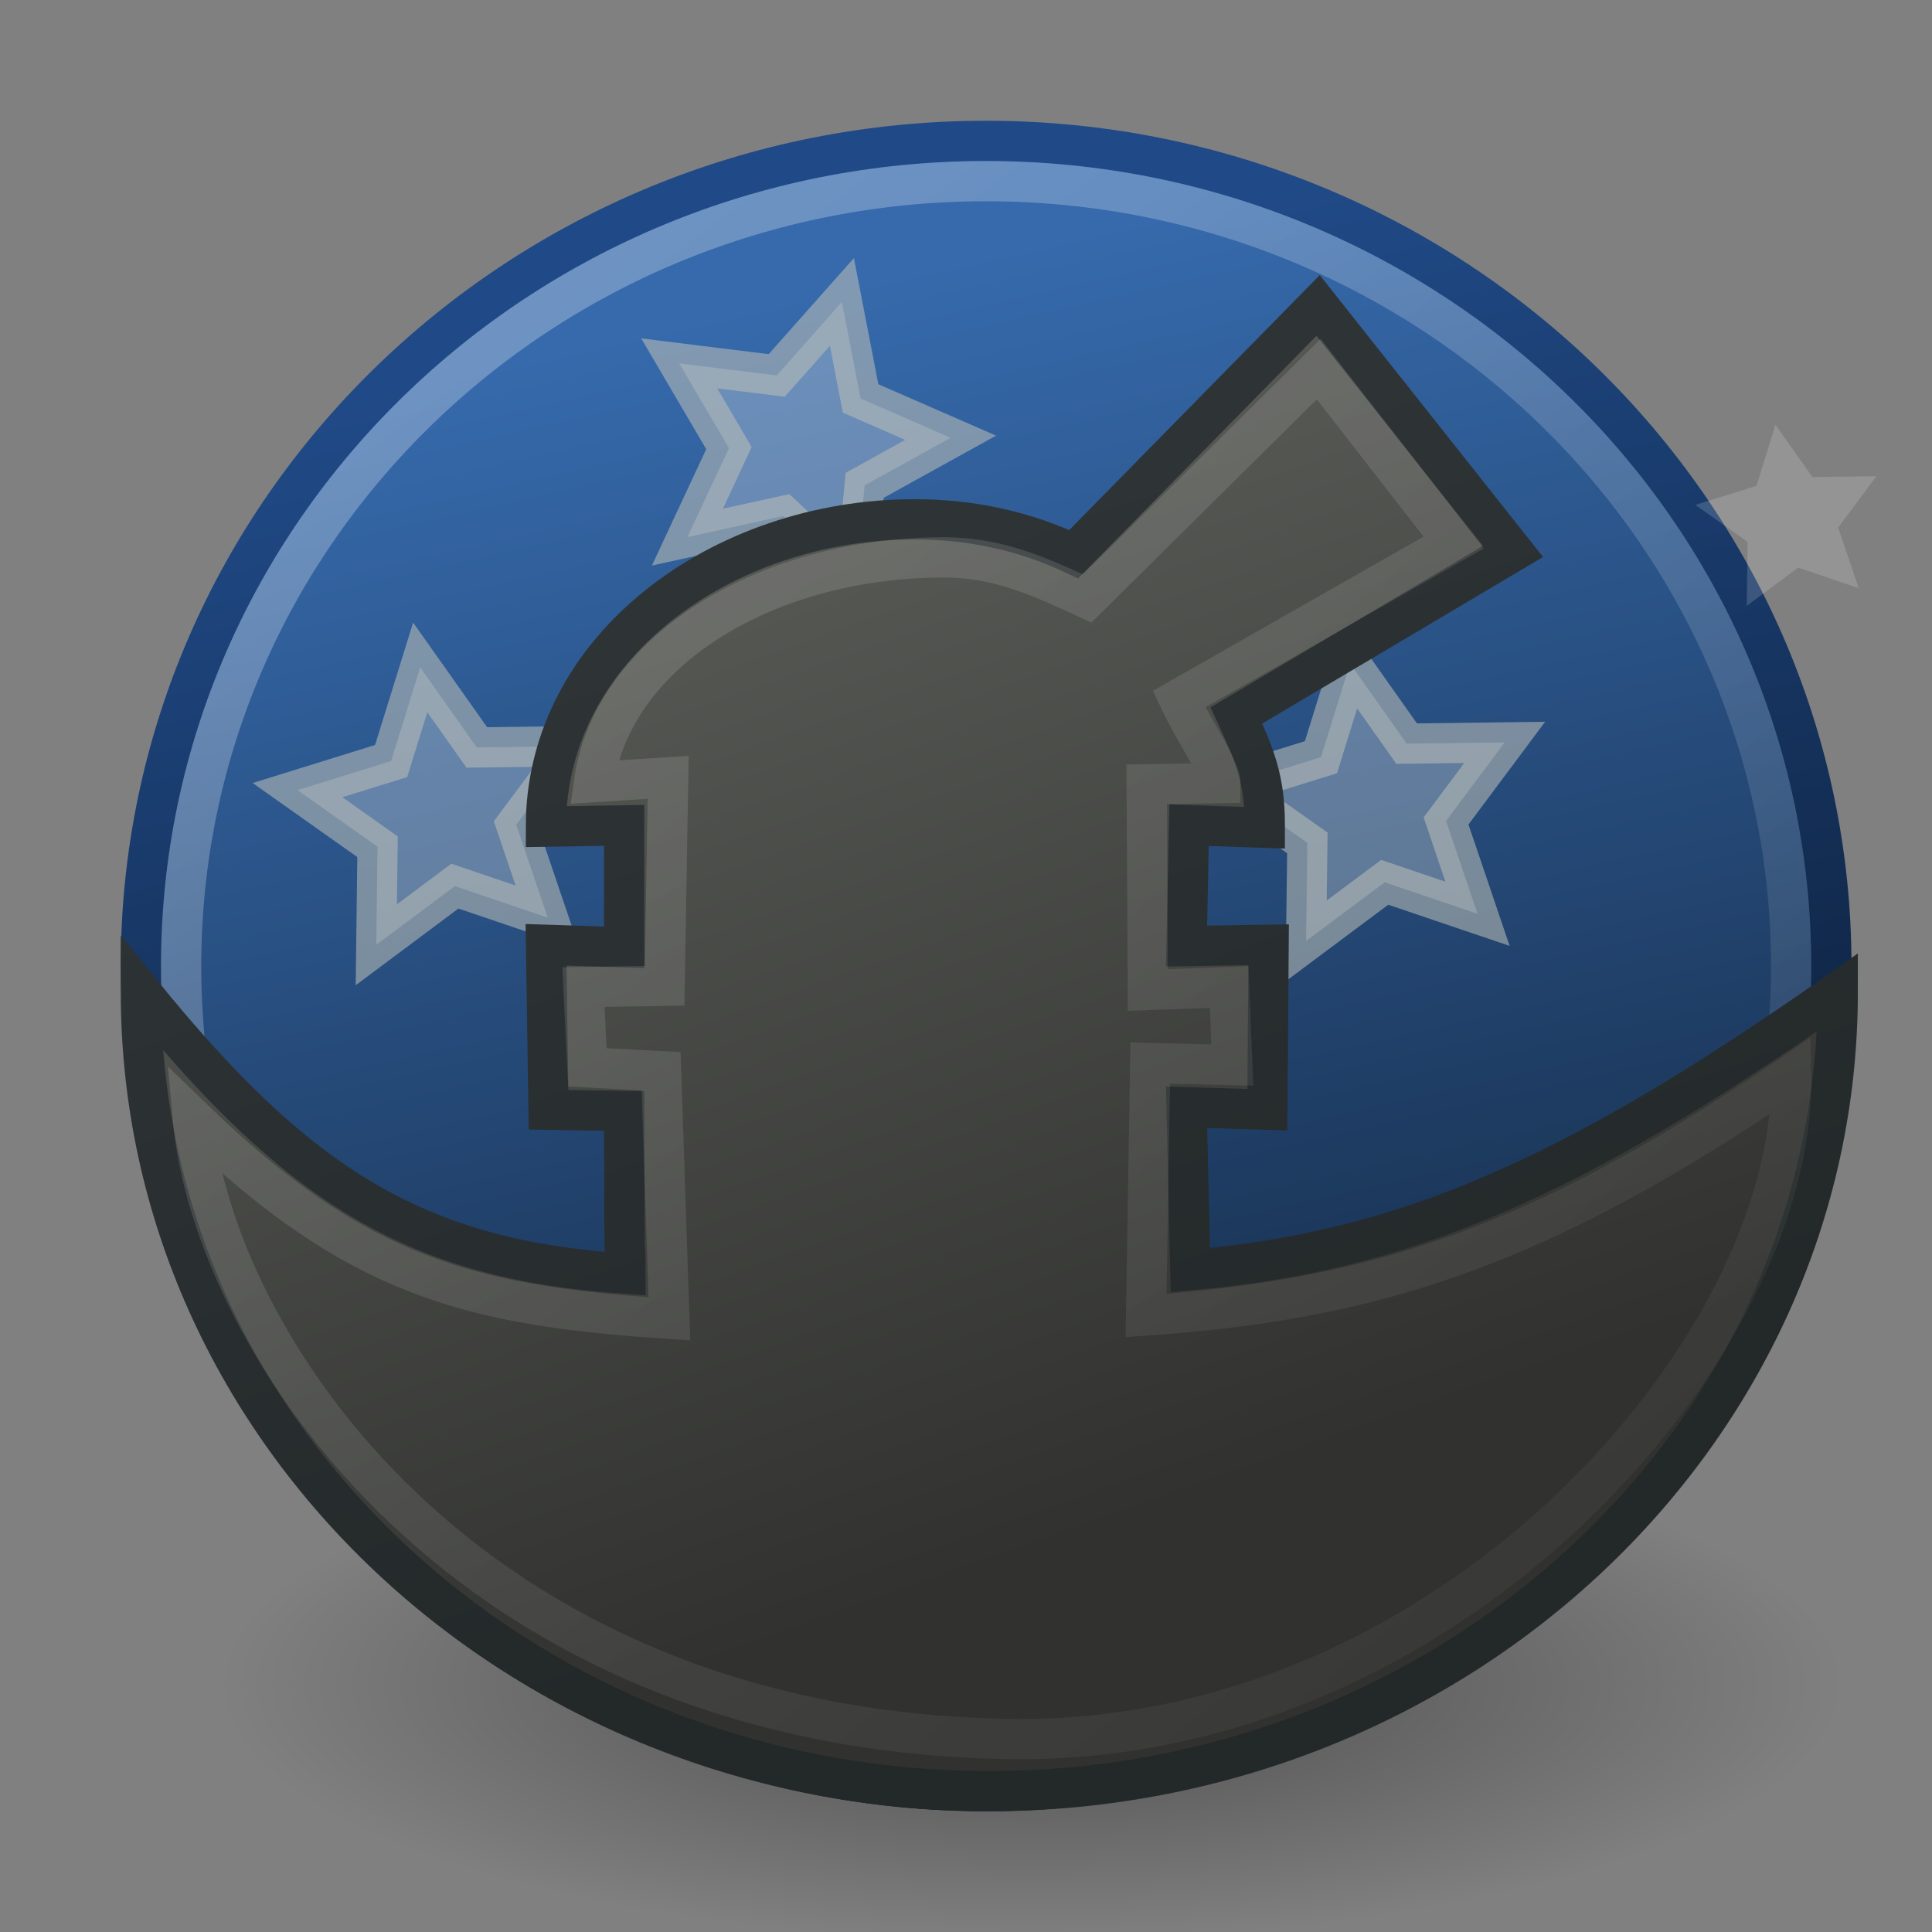 <?xml version="1.0" encoding="UTF-8" standalone="no"?>
<!-- Created with Inkscape (http://www.inkscape.org/) -->
<svg
   xmlns:dc="http://purl.org/dc/elements/1.1/"
   xmlns:cc="http://web.resource.org/cc/"
   xmlns:rdf="http://www.w3.org/1999/02/22-rdf-syntax-ns#"
   xmlns:svg="http://www.w3.org/2000/svg"
   xmlns="http://www.w3.org/2000/svg"
   xmlns:xlink="http://www.w3.org/1999/xlink"
   xmlns:sodipodi="http://sodipodi.sourceforge.net/DTD/sodipodi-0.dtd"
   xmlns:inkscape="http://www.inkscape.org/namespaces/inkscape"
   width="48"
   height="48"
   id="svg1"
   sodipodi:version="0.32"
   inkscape:version="0.45.1"
   sodipodi:docbase="/home/mark/Projects/Tango Icons/specto"
   sodipodi:docname="specto.svg"
   inkscape:export-filename="/home/jeff/cvs/specto/specto_logo.png"
   inkscape:export-xdpi="42.669998"
   inkscape:export-ydpi="42.669998"
   inkscape:output_extension="org.inkscape.output.svg.inkscape"
   version="1.0">
  <rect width="100%" height="100%" fill="#808080" stroke="none"/>
  <defs
     id="defs3">
    <linearGradient
       inkscape:collect="always"
       id="linearGradient3420">
      <stop
         style="stop-color:#000000;stop-opacity:1;"
         offset="0"
         id="stop3422" />
      <stop
         style="stop-color:#000000;stop-opacity:0;"
         offset="1"
         id="stop3425" />
    </linearGradient>
    <linearGradient
       inkscape:collect="always"
       id="linearGradient3410">
      <stop
         style="stop-color:#ffffff;stop-opacity:1;"
         offset="0"
         id="stop3412" />
      <stop
         style="stop-color:#ffffff;stop-opacity:0;"
         offset="1"
         id="stop3414" />
    </linearGradient>
    <linearGradient
       inkscape:collect="always"
       id="linearGradient3381">
      <stop
         style="stop-color:#ffffff;stop-opacity:1;"
         offset="0"
         id="stop3383" />
      <stop
         style="stop-color:#ffffff;stop-opacity:0;"
         offset="1"
         id="stop3385" />
    </linearGradient>
    <linearGradient
       id="linearGradient3367">
      <stop
         style="stop-color:#2e3436;stop-opacity:1;"
         offset="0"
         id="stop3369" />
      <stop
         style="stop-color:#232829;stop-opacity:1;"
         offset="1"
         id="stop3371" />
    </linearGradient>
    <linearGradient
       id="linearGradient3350">
      <stop
         style="stop-color:#204a87;stop-opacity:1;"
         offset="0"
         id="stop3352" />
      <stop
         style="stop-color:#0c1d36;stop-opacity:1;"
         offset="1"
         id="stop3354" />
    </linearGradient>
    <linearGradient
       id="linearGradient3342">
      <stop
         style="stop-color:#366aac;stop-opacity:1;"
         offset="0"
         id="stop3344" />
      <stop
         style="stop-color:#18304f;stop-opacity:1;"
         offset="1"
         id="stop3346" />
    </linearGradient>
    <linearGradient
       id="linearGradient3326">
      <stop
         style="stop-color:#555753;stop-opacity:1;"
         offset="0"
         id="stop3328" />
      <stop
         style="stop-color:#31322f;stop-opacity:1;"
         offset="1"
         id="stop3330" />
    </linearGradient>
    <linearGradient
       id="linearGradient1715">
      <stop
         style="stop-color:#ffffff;stop-opacity:1;"
         offset="0"
         id="stop1716" />
      <stop
         style="stop-color:#ffffff;stop-opacity:0;"
         offset="1"
         id="stop1717" />
    </linearGradient>
    <linearGradient
       id="linearGradient1705">
      <stop
         style="stop-color:#191977;stop-opacity:1;"
         offset="0"
         id="stop1706" />
      <stop
         style="stop-color:#60b4dd;stop-opacity:1;"
         offset="1"
         id="stop1707" />
    </linearGradient>
    <linearGradient
       id="linearGradient1701">
      <stop
         style="stop-color:#000000;stop-opacity:1;"
         offset="0"
         id="stop1702" />
      <stop
         style="stop-color:#000000;stop-opacity:0;"
         offset="1"
         id="stop1703" />
    </linearGradient>
    <linearGradient
       inkscape:collect="always"
       xlink:href="#linearGradient1705"
       id="linearGradient1709"
       gradientTransform="matrix(1.826,0,0,0.602,-37.474,-23.128)"
       x1="266.612"
       y1="22.713"
       x2="266.612"
       y2="530.742"
       gradientUnits="userSpaceOnUse" />
    <radialGradient
       gradientUnits="userSpaceOnUse"
       gradientTransform="matrix(1,0,0,0.249,0,31.297)"
       r="20.812"
       fy="41.688"
       fx="23.188"
       cy="41.688"
       cx="23.188"
       id="radialGradient3233"
       xlink:href="#linearGradient3227"
       inkscape:collect="always" />
    <linearGradient
       gradientUnits="userSpaceOnUse"
       y2="605.532"
       x2="332.467"
       y1="-79.005"
       x1="27.984"
       id="linearGradient3305"
       xlink:href="#linearGradient619"
       inkscape:collect="always" />
    <linearGradient
       id="linearGradient624">
      <stop
         style="stop-color:#b9e5ff;stop-opacity:0.42;"
         offset="0"
         id="stop625" />
      <stop
         style="stop-color:#ffffff;stop-opacity:1;"
         offset="1"
         id="stop626" />
    </linearGradient>
    <linearGradient
       id="linearGradient619">
      <stop
         style="stop-color:#66b8ff;stop-opacity:1;"
         offset="0"
         id="stop620" />
      <stop
         style="stop-color:#00507a;stop-opacity:1;"
         offset="1"
         id="stop621" />
    </linearGradient>
    <linearGradient
       id="linearGradient593">
      <stop
         style="stop-color:#fff9db;stop-opacity:0.732;"
         offset="0"
         id="stop594" />
      <stop
         style="stop-color:#2c2c2c;stop-opacity:1;"
         offset="1"
         id="stop595" />
    </linearGradient>
    <linearGradient
       id="linearGradient578">
      <stop
         style="stop-color:#fff2bc;stop-opacity:1;"
         offset="0"
         id="stop579" />
      <stop
         style="stop-color:#83560b;stop-opacity:1;"
         offset="1"
         id="stop580" />
    </linearGradient>
    <linearGradient
       gradientUnits="userSpaceOnUse"
       gradientTransform="matrix(0.802,0,0,1.246,-194.034,-1049.919)"
       xlink:href="#linearGradient578"
       id="linearGradient581"
       x1="597.243"
       y1="230.657"
       x2="657.537"
       y2="279.328" />
    <linearGradient
       gradientUnits="userSpaceOnUse"
       gradientTransform="matrix(0.742,0,0,1.347,-194.034,-1049.919)"
       xlink:href="#linearGradient593"
       id="linearGradient590"
       x1="779.717"
       y1="160.625"
       x2="908.448"
       y2="264.661" />
    <linearGradient
       gradientUnits="userSpaceOnUse"
       gradientTransform="matrix(0.717,0,0,1.396,-194.034,-1049.919)"
       xlink:href="#linearGradient624"
       id="linearGradient623"
       x1="273.651"
       y1="74.253"
       x2="411.597"
       y2="425.867" />
    <linearGradient
       gradientUnits="userSpaceOnUse"
       xlink:href="#linearGradient619"
       id="linearGradient664"
       x1="34.351"
       y1="-72.169"
       x2="332.645"
       y2="598.456" />
    <linearGradient
       id="linearGradient3143">
      <stop
         id="stop3145"
         offset="0"
         style="stop-color:#3465a4;stop-opacity:1;" />
      <stop
         id="stop3147"
         offset="1"
         style="stop-color:#749dd3;stop-opacity:1;" />
    </linearGradient>
    <linearGradient
       id="linearGradient3317">
      <stop
         id="stop3319"
         offset="0"
         style="stop-color:#c17d11;stop-opacity:1;" />
      <stop
         style="stop-color:#d39d46;stop-opacity:1;"
         offset="0.45"
         id="stop3339" />
      <stop
         id="stop3341"
         offset="0.55"
         style="stop-color:#dcad61;stop-opacity:1;" />
      <stop
         id="stop3321"
         offset="1"
         style="stop-color:#e6bd7c;stop-opacity:1;" />
    </linearGradient>
    <linearGradient
       id="linearGradient3414">
      <stop
         id="stop3416"
         offset="0"
         style="stop-color:#eeeeec;stop-opacity:1;" />
      <stop
         id="stop3418"
         offset="1"
         style="stop-color:#eeeeec;stop-opacity:0.579;" />
    </linearGradient>
    <linearGradient
       id="linearGradient3422">
      <stop
         id="stop3424"
         offset="0"
         style="stop-color:#d3d7cf;stop-opacity:1;" />
      <stop
         id="stop3426"
         offset="1"
         style="stop-color:#d3d7ce;stop-opacity:1;" />
    </linearGradient>
    <linearGradient
       id="linearGradient3227"
       inkscape:collect="always">
      <stop
         id="stop3229"
         offset="0"
         style="stop-color:#2e3436;stop-opacity:1;" />
      <stop
         id="stop3231"
         offset="1"
         style="stop-color:#2e3436;stop-opacity:0;" />
    </linearGradient>
    <linearGradient
       inkscape:collect="always"
       xlink:href="#linearGradient3326"
       id="linearGradient3332"
       x1="21.119"
       y1="13.723"
       x2="29.475"
       y2="37.288"
       gradientUnits="userSpaceOnUse"
       gradientTransform="translate(-1.1,0.413)" />
    <linearGradient
       inkscape:collect="always"
       xlink:href="#linearGradient3342"
       id="linearGradient3348"
       x1="15.715"
       y1="7.826"
       x2="22.262"
       y2="36.796"
       gradientUnits="userSpaceOnUse"
       gradientTransform="translate(1.7019768e-7,0.426)" />
    <linearGradient
       inkscape:collect="always"
       xlink:href="#linearGradient3350"
       id="linearGradient3356"
       x1="15.715"
       y1="7.826"
       x2="22.262"
       y2="36.796"
       gradientUnits="userSpaceOnUse"
       gradientTransform="translate(1.7019768e-7,0.426)" />
    <linearGradient
       inkscape:collect="always"
       xlink:href="#linearGradient3367"
       id="linearGradient3373"
       x1="19.861"
       y1="13.609"
       x2="28.217"
       y2="37.174"
       gradientUnits="userSpaceOnUse"
       gradientTransform="translate(0.158,0.527)" />
    <linearGradient
       inkscape:collect="always"
       xlink:href="#linearGradient3381"
       id="linearGradient3387"
       x1="61.467"
       y1="2.543"
       x2="96.855"
       y2="49.325"
       gradientUnits="userSpaceOnUse"
       gradientTransform="matrix(0.952,0,0,0.951,-51.767,0.706)" />
    <linearGradient
       inkscape:collect="always"
       xlink:href="#linearGradient3410"
       id="linearGradient3416"
       x1="-4.646"
       y1="-2.561"
       x2="40.001"
       y2="53.189"
       gradientUnits="userSpaceOnUse" />
    <radialGradient
       inkscape:collect="always"
       xlink:href="#linearGradient3420"
       id="radialGradient3427"
       cx="25.625"
       cy="43.375"
       fx="25.625"
       fy="43.375"
       r="20.125"
       gradientTransform="matrix(1,0,0,0.242,0,32.868)"
       gradientUnits="userSpaceOnUse" />
  </defs>
  <sodipodi:namedview
     id="base"
     pagecolor="#ffffff"
     bordercolor="#666666"
     borderopacity="1.0"
     inkscape:pageopacity="0.0"
     inkscape:pageshadow="2"
     inkscape:zoom="5.6568542"
     inkscape:cx="26.026274"
     inkscape:cy="23.509011"
     inkscape:current-layer="layer1"
     inkscape:window-width="1024"
     inkscape:window-height="677"
     inkscape:window-x="219"
     inkscape:window-y="130"
     showgrid="true"
     inkscape:grid-bbox="true"
     width="48px"
     height="48px" />
  <g
     inkscape:label="fond"
     inkscape:groupmode="layer"
     id="layer1">
    <path
       style="fill:url(#linearGradient3348);fill-opacity:1;stroke:url(#linearGradient3356);stroke-width:1;stroke-opacity:1;display:inline"
       d="M 24.497,3.5 C 12.906,3.5 3.5,12.687 3.5,24.003 C 3.5,35.318 12.906,44.5 24.497,44.5 C 36.089,44.5 45.5,35.318 45.5,24.003 C 45.5,12.687 36.089,3.5 24.497,3.5 z "
       id="rect1079" />
    <path
       style="fill:none;fill-opacity:1;stroke:url(#linearGradient3387);stroke-width:1;stroke-opacity:1;display:inline;opacity:0.322"
       d="M 24.497,4.5 C 13.458,4.5 4.5,13.239 4.5,24.002 C 4.5,34.766 13.458,43.5 24.497,43.5 C 35.537,43.5 44.5,34.766 44.5,24.002 C 44.5,13.239 35.537,4.5 24.497,4.5 z "
       id="path3375" />
    <path
       sodipodi:type="arc"
       style="opacity:0.4;fill:url(#radialGradient3427);fill-opacity:1;stroke:none;stroke-width:1;stroke-miterlimit:4;stroke-dasharray:none;stroke-opacity:0.453"
       id="path3418"
       sodipodi:cx="25.625"
       sodipodi:cy="43.375"
       sodipodi:rx="20.125"
       sodipodi:ry="4.875"
       d="M 45.75 43.375 A 20.125 4.875 0 1 1  5.5,43.375 A 20.125 4.875 0 1 1  45.75 43.375 z"
       transform="matrix(1,0,0,1.308,0,-14.872)" />
    <path
       sodipodi:type="star"
       style="opacity:0.571;fill:#eeeeec;fill-opacity:0.514;stroke:#babdb6;stroke-width:5.094;stroke-miterlimit:4;stroke-dasharray:none;display:inline"
       id="path1733"
       sodipodi:sides="5"
       sodipodi:cx="533.39404"
       sodipodi:cy="52.522064"
       sodipodi:r1="18.714371"
       sodipodi:r2="9.3571844"
       sodipodi:arg1="0.78539816"
       sodipodi:arg2="1.4137167"
       inkscape:flatsided="false"
       inkscape:rounded="0"
       inkscape:randomized="0"
       d="M 546.627,65.755 L 534.858,61.764 L 524.898,69.197 L 525.057,56.77 L 514.91,49.594 L 526.778,45.906 L 530.466,34.038 L 537.642,44.185 L 550.069,44.026 L 542.636,53.986 L 546.627,65.755 z "
       transform="matrix(0.196,0,0,0.196,-70.43,9.815)" />
  </g>
  <g
     inkscape:groupmode="layer"
     id="layer2"
     inkscape:label="colline">
    <path
       sodipodi:type="star"
       style="opacity:0.571;fill:#eeeeec;fill-opacity:0.514;stroke:#babdb6;stroke-width:5.094;stroke-miterlimit:4;stroke-dasharray:none;display:inline"
       id="path1732"
       sodipodi:sides="5"
       sodipodi:cx="533.39404"
       sodipodi:cy="52.522064"
       sodipodi:r1="18.714371"
       sodipodi:r2="9.3571844"
       sodipodi:arg1="0.78539816"
       sodipodi:arg2="1.4137167"
       inkscape:flatsided="false"
       inkscape:rounded="0"
       inkscape:randomized="0"
       d="M 546.627,65.755 L 534.858,61.764 L 524.898,69.197 L 525.057,56.77 L 514.91,49.594 L 526.778,45.906 L 530.466,34.038 L 537.642,44.185 L 550.069,44.026 L 542.636,53.986 L 546.627,65.755 z "
       transform="matrix(0.179,8.0914165e-2,-8.0839093e-2,0.179,-71.285,-41.513)" />
    <path
       sodipodi:type="star"
       style="opacity:0.571;fill:#eeeeec;fill-opacity:0.514;stroke:#babdb6;stroke-width:5.094;stroke-miterlimit:4;stroke-dasharray:none;display:inline"
       id="path1734"
       sodipodi:sides="5"
       sodipodi:cx="533.39404"
       sodipodi:cy="52.522064"
       sodipodi:r1="18.714371"
       sodipodi:r2="9.3571844"
       sodipodi:arg1="0.78539816"
       sodipodi:arg2="1.4137167"
       inkscape:flatsided="false"
       inkscape:rounded="0"
       inkscape:randomized="0"
       d="M 546.627,65.755 L 534.858,61.764 L 524.898,69.197 L 525.057,56.77 L 514.91,49.594 L 526.778,45.906 L 530.466,34.038 L 537.642,44.185 L 550.069,44.026 L 542.636,53.986 L 546.627,65.755 z "
       transform="matrix(0.196,0,0,0.196,-93.531,9.91)" />
    <path
       style="fill:url(#linearGradient3332);fill-opacity:1;stroke:url(#linearGradient3373);stroke-width:1;display:inline"
       d="M 32.749,7.589 L 26.676,13.769 C 25.489,13.205 24.153,12.902 22.727,12.902 C 17.929,12.902 13.563,16.095 13.563,20.538 L 15.507,20.506 L 15.507,23.535 L 13.566,23.473 L 13.629,27.571 L 15.507,27.602 C 15.517,33.129 15.527,29.923 15.538,31.646 C 10.359,31.294 7.422,29.492 3.5,24.651 C 3.5,35.612 12.932,44.5 24.564,44.5 C 36.196,44.5 45.658,35.612 45.658,24.651 C 38.926,29.386 34.771,31.099 29.574,31.556 L 29.48,27.508 L 31.487,27.571 L 31.518,23.473 L 29.48,23.504 L 29.542,20.502 L 31.423,20.565 C 31.423,20.538 31.423,20.502 31.423,20.475 C 31.423,19.355 31.165,18.744 30.718,17.775 L 37.59,13.701 L 32.749,7.589 z "
       id="path4600"
       sodipodi:nodetypes="ccsccccccccsccccccccsccc" />
    <path
       style="fill:none;fill-opacity:1;stroke:url(#linearGradient3416);stroke-width:1;stroke-opacity:1;display:inline;opacity:0.22"
       d="M 32.765,9.17 L 27.01,14.868 C 25.885,14.348 24.818,13.848 23.466,13.848 C 18.919,13.848 15.202,16.261 14.76,19.43 L 16.601,19.313 L 16.513,24.492 L 14.497,24.523 L 14.593,26.518 L 16.425,26.614 L 16.631,32.766 C 11.723,32.442 8.883,31.758 4.791,27.793 C 5.291,33.275 11.485,42.955 25.008,43.205 C 36.03,43.411 44.625,33.447 44.5,26.715 C 38.119,31.081 33.994,32.294 28.474,32.684 L 28.577,26.411 L 30.616,26.461 L 30.538,24.523 L 28.518,24.596 L 28.489,19.486 L 30.315,19.455 C 30.315,19.43 30.322,19.396 30.315,19.372 C 30.138,18.781 29.717,18.263 29.294,17.369 L 36.116,13.48 L 32.765,9.17 z "
       id="path3404"
       sodipodi:nodetypes="ccsccccccccsccccccccsccc" />
  </g>
  <g
     inkscape:groupmode="layer"
     id="layer3"
     inkscape:label="stars">
    <path
       sodipodi:type="star"
       style="fill:#ffffff;fill-opacity:0.16;display:inline"
       id="path1728"
       sodipodi:sides="5"
       sodipodi:cx="533.39404"
       sodipodi:cy="52.522064"
       sodipodi:r1="18.714371"
       sodipodi:r2="9.3571844"
       sodipodi:arg1="0.78539816"
       sodipodi:arg2="1.4137167"
       inkscape:flatsided="false"
       inkscape:rounded="0"
       inkscape:randomized="0"
       d="M 546.627,65.755 L 534.858,61.764 L 524.898,69.197 L 525.057,56.77 L 514.91,49.594 L 526.778,45.906 L 530.466,34.038 L 537.642,44.185 L 550.069,44.026 L 542.636,53.986 L 546.627,65.755 z "
       transform="matrix(0.128,0,0,0.128,-23.789,6.196)" />
  </g>
  <g
     inkscape:groupmode="layer"
     id="layer4"
     inkscape:label="observatoire"
     style="display:inline" />
</svg>
